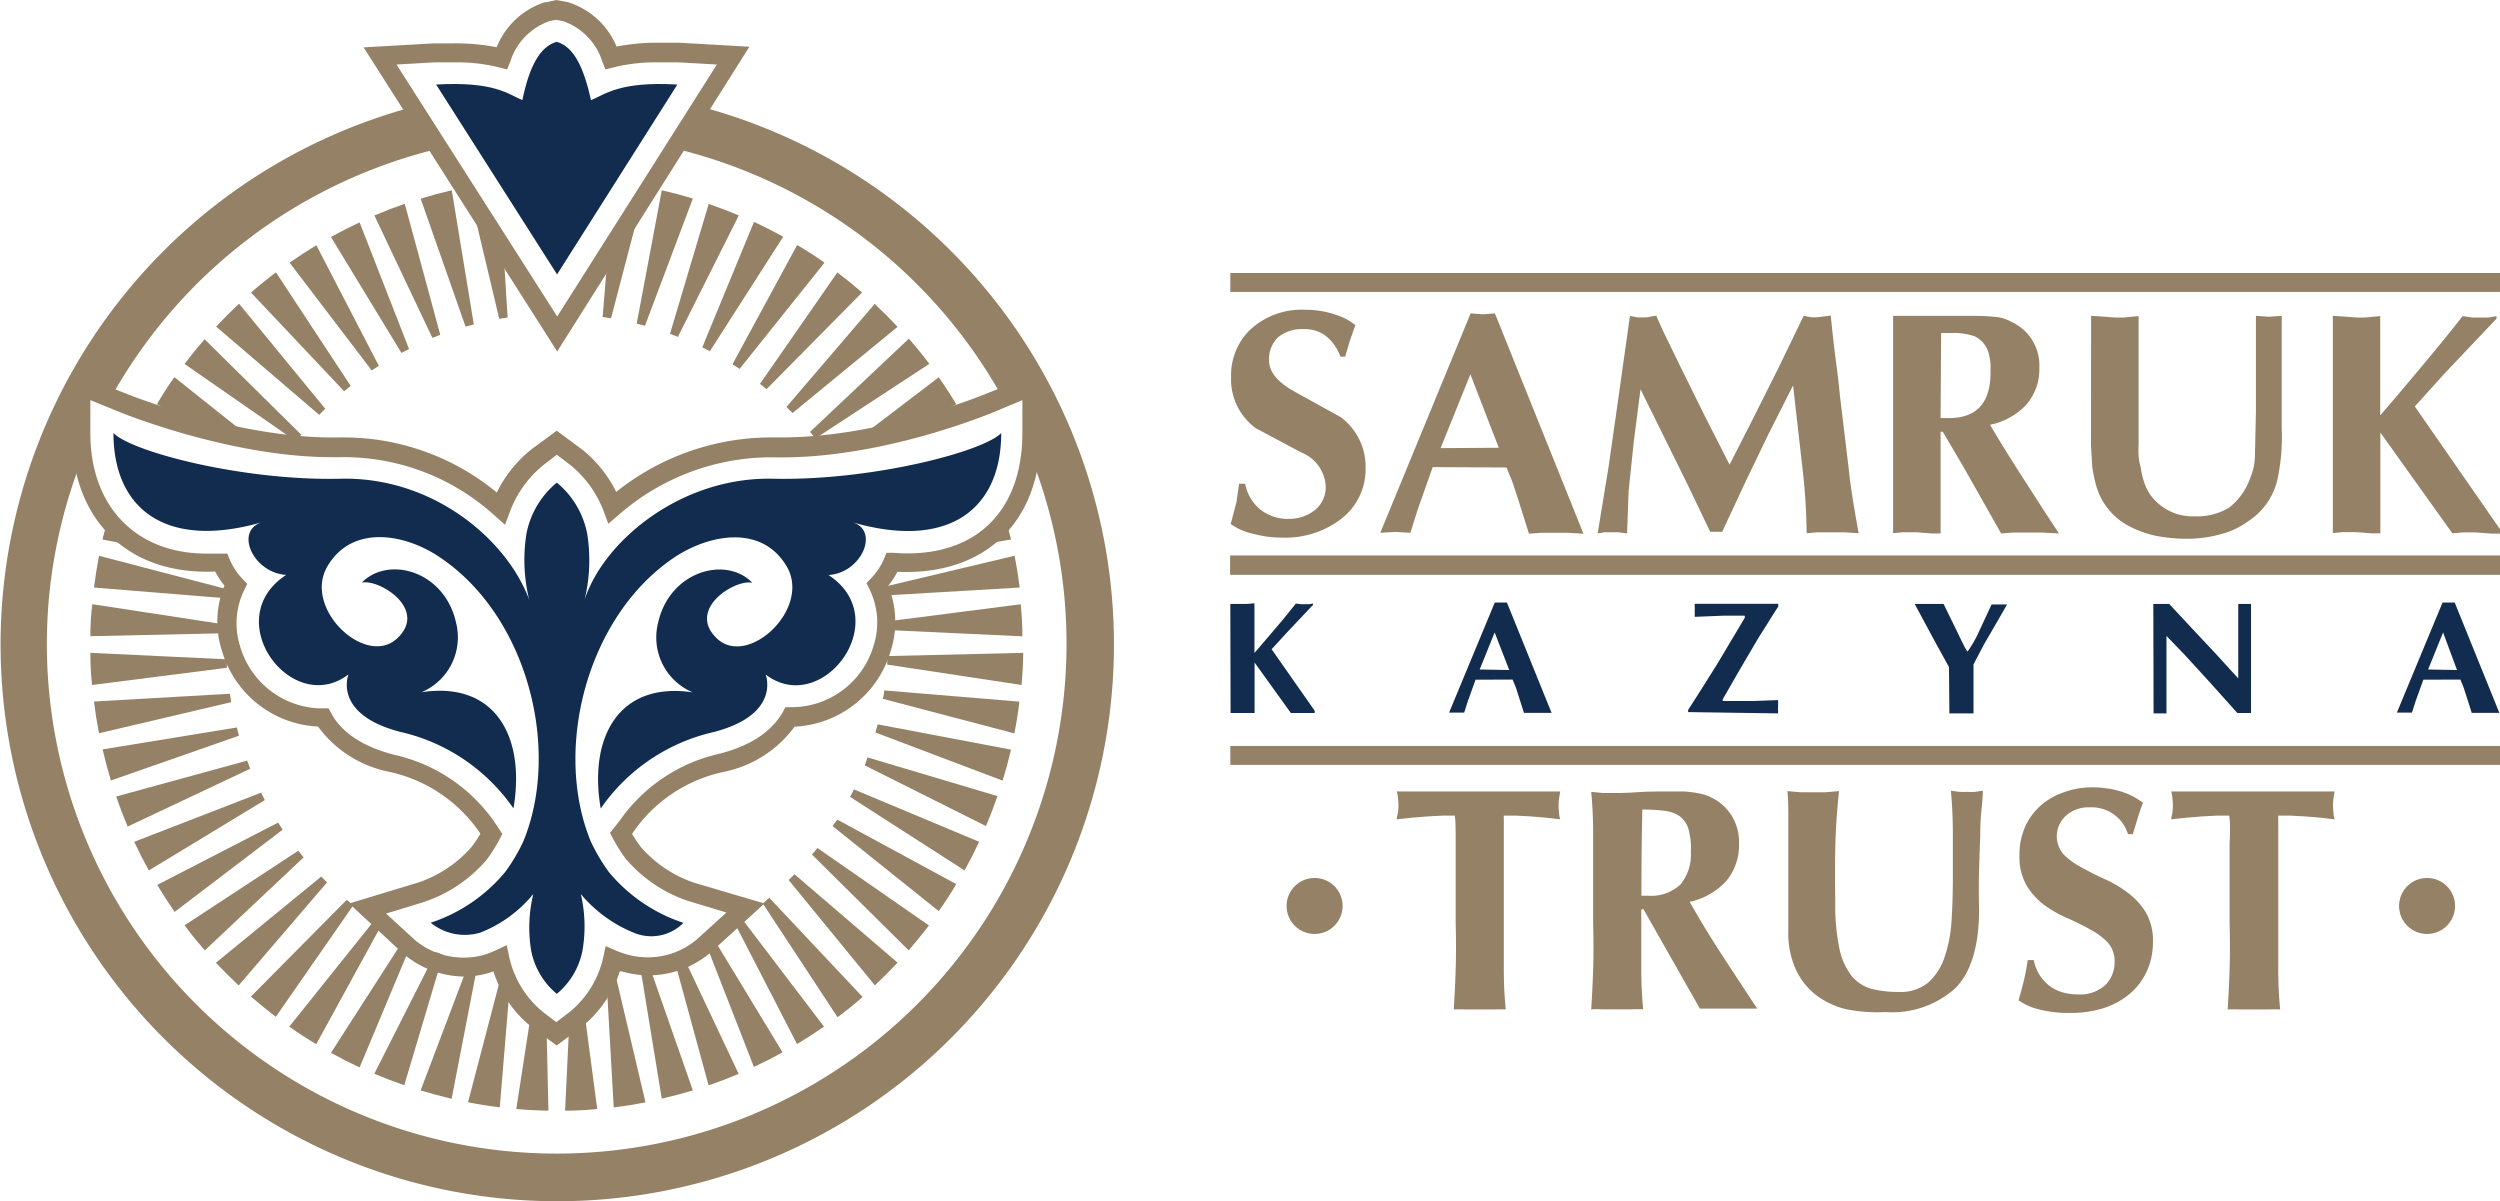 <svg id="Layer_1" data-name="Layer 1" xmlns="http://www.w3.org/2000/svg" viewBox="0 0 193.69 93.07"><defs><style>.cls-1,.cls-2{fill:#958166}.cls-1,.cls-3{fill-rule:evenodd}.cls-3{fill:#112c4f}</style></defs><title>Монтажная область 1</title><path class="cls-1" d="M68.5 53.49q0 .33-.11.65l10.2 2.68q.24-1.21.39-2.46l-10.48-.87zM7.28 45.52l10.47.85q0-.33.1-.65L7.67 43.06q-.23 1.21-.39 2.46zM68 56.12q-.08.32-.18.63l9.86 3.73q.36-1.18.65-2.4L68 56.12zm-.79 2.57l-.21.61 9.39 4.7q.48-1.14.89-2.32l-10.07-3zm-1.05 2.47l-.3.58 8.87 5.7q.6-1.08 1.13-2.22l-9.7-4.06zm-1.29 2.34l-.37.5 8.23 6.59q.71-1 1.36-2.09l-9.22-5zm-1.54 2.2l-.42.51 7.49 7.42q.81-.93 1.57-1.93l-8.64-6zM14.29 28.19l8.64 6 .41-.51-7.49-7.4q-.81.93-1.57 1.94zm47.28 39.53l-.47.46 6.68 8.16q.9-.84 1.76-1.76l-8-6.86zM16.73 25.29l8 6.85.47-.47-6.68-8.14q-.9.84-1.76 1.76zm42.88 44.26l-.51.45 5.79 8.81q1-.74 1.94-1.57l-7.21-7.66zM19.45 22.67l7.21 7.64.51-.41-5.79-8.8q-1 .75-1.93 1.57zm38.02 48.5l-.55.35 4.83 9.37q1.06-.64 2.09-1.35l-6.37-8.37zM22.43 20.34l6.37 8.36.55-.36L24.51 19q-1.06.64-2.09 1.36zm32.74 52.21l-.59.29 3.83 9.82q1.12-.52 2.22-1.13l-5.46-9zM25.63 18.34l5.47 9 .59-.3-3.83-9.81q-1.12.52-2.22 1.13zm27.11 55.35l-.62.23 2.78 10.17q1.17-.4 2.33-.89l-4.49-9.51zM29 16.68l4.5 9.5.61-.24-2.75-10.15q-1.17.4-2.32.89zm21.21 57.88l-.64.16 1.7 10.4q1.21-.28 2.41-.64l-3.47-9.93zM32.59 15.39l3.48 9.92.64-.17L35 14.74q-1.2.28-2.4.65zM47.6 75.17l-.65.1.6 10.53q1.23-.15 2.46-.39L47.6 75.17zm-8.02.14l-.65-.11-2.67 10.2q1.21.24 2.46.39l.87-10.48zm-2.63-.51l-.63-.18-3.73 9.86q1.18.36 2.4.65l2-10.33zm14.32-60.05l-1.94 10.32.64.17 3.71-9.86q-1.18-.36-2.41-.64zM34.38 74l-.61-.24L29 83.19q1.14.48 2.32.89l3-10.07zm20.53-58.21l-3 10.07.61.24 4.72-9.41q-1.14-.48-2.33-.89zM31.92 73l-.58-.3-5.7 8.87q1.08.6 2.22 1.13l4.06-9.7zm26.49-55.79l-4 9.7.59.3 5.68-8.87q-1.08-.6-2.22-1.13zM29.57 71.67l-.57-.36-6.59 8.23q1 .71 2.09 1.36l5.05-9.22zM61.75 19l-5 9.22.55.36 6.58-8.23q-1-.71-2.09-1.35zM27.37 70.14l-.51-.42-7.42 7.49q.93.81 1.93 1.57l6-8.64zM64.88 21.1l-6 8.64.51.41 7.4-7.49q-.93-.81-1.94-1.57zM25.35 68.38l-.46-.47-8.16 6.68q.84.9 1.76 1.76l6.86-8zm42.43-44.85l-6.85 8 .47.47 8.14-6.68q-.84-.9-1.76-1.76zM23.52 66.42l-.41-.51-8.81 5.78q.74 1 1.57 1.94l7.66-7.21zM70.4 26.25l-7.64 7.21.41.51L72 28.19q-.75-1-1.57-1.93zM21.9 64.28l-.35-.55-9.37 4.83q.64 1.06 1.35 2.09l8.37-6.37zM20.52 62l-.29-.59-9.83 3.81q.52 1.12 1.13 2.22l9-5.46zm-1.14-2.45l-.23-.62L9 61.71q.4 1.17.89 2.33l9.51-4.49zM18.51 57q-.09-.32-.16-.64l-10.4 1.7q.28 1.21.64 2.41L18.51 57zm-.6-2.6l-.1-.65-10.53.6q.15 1.23.39 2.46l10.24-2.41zm60.68-11.34l-10.22 2.43q.06.33.1.65L79 45.52q-.15-1.23-.39-2.46zm-61.01 8.68v-.66L7 50.58q0 1.24.13 2.49l10.43-1.33zm61.54-4.93l-10.43 1.34v.66l10.52.49q0-1.24-.13-2.49zm-61.59 2.25v-.66L7.15 46.81Q7 48 7 49.29l10.51-.23zm61.72 1.52l-10.51.25v.66l10.41 1.58q.11-1.23.13-2.49z"/><path class="cls-2" d="M43.13 81l-1.9-1.4a9 9 0 0 1-3-4.34 6.78 6.78 0 0 1-2.28.4 7.38 7.38 0 0 1-4.77-1.83L27.05 70l5.37-1.63a9.53 9.53 0 0 0 4.13-2.77 10 10 0 0 0 .67-1l-.13-.2a11.41 11.41 0 0 0-6.92-4.6 9 9 0 0 1-5.53-3.51 8.16 8.16 0 0 1-7.46-5.92 7.32 7.32 0 0 1 .21-5 6.44 6.44 0 0 1-.72-1.09c-6.75.3-11.11-4-11.11-10.77v-4.66l4.37 1.71c1.46.57 9.27 3.47 16.35 3.33h.44a18.63 18.63 0 0 1 11.77 4.27 9.72 9.72 0 0 1 2.74-3.39l1.9-1.4 1.9 1.4a9.74 9.74 0 0 1 2.71 3.34 19.28 19.28 0 0 1 11.81-4.22h1c6.84 0 13.75-2.55 15.71-3.33l4.38-1.75v4.72c0 6.89-4.27 11.07-11.11 10.77a6.45 6.45 0 0 1-.72 1.09 7.32 7.32 0 0 1 .21 5 8.16 8.16 0 0 1-7.46 5.91 9 9 0 0 1-5.53 3.51 11.42 11.42 0 0 0-6.93 4.6l-.13.2a10.26 10.26 0 0 0 .67 1 9.51 9.51 0 0 0 4.14 2.78L59.23 70l-4.17 3.79a7.36 7.36 0 0 1-6.88 1.47h-.16a9 9 0 0 1-3 4.33zm-3.87-7.77l.19.9a7.59 7.59 0 0 0 2.65 4.3l1 .76 1-.76a7.57 7.57 0 0 0 2.64-4.27l.18-.86.81.35a7 7 0 0 0 .78.28 6 6 0 0 0 1.68.24 5.84 5.84 0 0 0 3.81-1.4l2.28-2.07-2.94-.89a10.86 10.86 0 0 1-4.88-3.3 12.12 12.12 0 0 1-1-1.6l-.2-.38.74-.93a12.84 12.84 0 0 1 7.77-5.21c2.41-.63 4-1.71 4.86-3.19l.22-.41h.46A6.63 6.63 0 0 0 67.69 50a5.86 5.86 0 0 0-.33-4.36l-.23-.46.35-.37a4.93 4.93 0 0 0 1-1.49l.2-.49h.53c6.22.49 10-3.08 10-9.29V31l-2.39 1c-2.08.83-9.59 3.6-16.9 3.43h-.39a18 18 0 0 0-11.62 4.48l-.78.67-.37-1a8.45 8.45 0 0 0-2.62-3.59l-1-.76-1 .77a8.45 8.45 0 0 0-2.64 3.66l-.37 1-.79-.7a17.37 17.37 0 0 0-12-4.54h-.64c-7.16 0-14.83-2.86-16.29-3.44L7 31v2.56c0 5.67 3.52 9.33 9 9.33h1.61l.2.49a5 5 0 0 0 1 1.49l.35.37-.23.46a5.86 5.86 0 0 0-.35 4.3 6.67 6.67 0 0 0 6.09 4.88h.79l.22.41c.81 1.49 2.45 2.56 4.86 3.19a12.83 12.83 0 0 1 7.77 5.21l.61.92-.2.38a12 12 0 0 1-1 1.6 10.94 10.94 0 0 1-4.87 3.29l-2.94.9 2.26 2.07A5.85 5.85 0 0 0 36 74.19a5.33 5.33 0 0 0 1.82-.32c.22-.08.44-.17.65-.27z"/><path class="cls-3" d="M59.91 37.09c-7.17-.17-13.15 4.85-14.62 9.38a13 13 0 0 0 .21-5.08 6.8 6.8 0 0 0-2.36-4 6.8 6.8 0 0 0-2.36 4 13 13 0 0 0 .22 5.08c-1.71-4.65-7.44-9.55-14.62-9.38-7.58.18-16.27-2.11-17.59-3.55 0 5.91 4.07 9.07 11.54 6.91-2.21.64-.72 3.94 1.84 4.09-5.26 3.46.45 11.06 4.83 7.71 0 0-1.26 3.08 4 4.45a14.59 14.59 0 0 1 8.78 5.93c.95-5.56-1.42-9.87-7.12-9a4.62 4.62 0 0 0 2.67-5.4c-.89-4-5.24-5.2-7.3-3.09 1.37-.3 5.16 2.08 2.73 4.33s-7.3-2.31-5.4-5.58 6-2.56 8.72-.71c6.76 4.52 9.41 14.82 6.47 22a14.2 14.2 0 0 1-1.41 2.38 12.66 12.66 0 0 1-5.77 3.93 4.19 4.19 0 0 0 3.83.77 10 10 0 0 0 4.12-3 11 11 0 0 0-.18 4.32 5.77 5.77 0 0 0 2 3.42 5.78 5.78 0 0 0 2-3.42 11 11 0 0 0-.14-4.31 10.49 10.49 0 0 0 4.12 3 3.5 3.5 0 0 0 3.83-.77 12.66 12.66 0 0 1-5.77-3.93 14.2 14.2 0 0 1-1.41-2.38c-2.94-7.16-.29-17.46 6.47-22 2.76-1.84 6.82-2.55 8.72.71s-3 7.83-5.4 5.58 1.36-4.63 2.73-4.33c-2.06-2.12-6.41-.89-7.3 3.09a4.62 4.62 0 0 0 2.67 5.4c-5.7-.85-8.07 3.46-7.12 9a14.59 14.59 0 0 1 8.78-5.93c5.23-1.37 4-4.45 4-4.45 4.39 3.35 10.1-4.28 4.87-7.71 2.56-.15 4-3.46 1.84-4.09 7.46 2.16 11.54-1 11.54-6.91-1.39 1.45-10.08 3.71-17.66 3.54z"/><path class="cls-2" d="M112.77 64.05a6.09 6.09 0 0 0-.06-.86h-.91l-1.15.06-1.25.1-1.18.13c0-.18.06-.36.09-.54a4 4 0 0 0 0-1.08c0-.18-.05-.36-.09-.54h12.66q-.05.27-.09.54a4 4 0 0 0 0 1.08q0 .27.09.54l-1.1-.13-1.22-.1-1.14-.06h-.91a2.41 2.41 0 0 0 0 .34v11.58q0 1.62.15 3.1a7.81 7.81 0 0 0-.91 0h-2.21a7.82 7.82 0 0 0-.91 0q.1-1.52.15-3.1t0-3.62v-6.14q0-.71-.01-1.3zm14.39 6.43v4.62q0 1.62.15 3.1a7.82 7.82 0 0 0-.91 0h-2.21a7.81 7.81 0 0 0-.91 0q.1-1.52.15-3.1t0-3.62v-6.95q0-1.62-.15-3.18l.91.09h1.1q.61 0 1.51-.06.85-.06 2.1-.06h1.6a9.12 9.12 0 0 1 1.14.15 4 4 0 0 1 .83.26 4.26 4.26 0 0 1 .67.38 3.8 3.8 0 0 1 1.59 3.24 4.29 4.29 0 0 1-1 2.92 5.36 5.36 0 0 1-2.82 1.6q1.18 2.09 2.53 4.16t2.7 4.11h-4.44l-4.39-7.73zm3.66-6.23a1.94 1.94 0 0 0-.67-1 2.56 2.56 0 0 0-1.18-.43 13.12 13.12 0 0 0-1.73-.1q-.07 3.34-.07 6.68h.54a3.33 3.33 0 0 0 2.48-.87A3.62 3.62 0 0 0 131 66a5.39 5.39 0 0 0-.18-1.75zm12.26 13.95a6.27 6.27 0 0 1-2.37-1.1 5.35 5.35 0 0 1-1.58-2 6.85 6.85 0 0 1-.58-3v-8.97q0-1.22-.07-1.84l1 .09h2l1-.09q-.25 2.38-.29 4.43t0 4.16a16.49 16.49 0 0 0 .32 3.61 5.07 5.07 0 0 0 .95 2.12 3 3 0 0 0 1.53 1 8.14 8.14 0 0 0 2.11.24 3.37 3.37 0 0 0 2.31-.74 4.57 4.57 0 0 0 1.26-2 10.48 10.48 0 0 0 .53-2.81q.1-1.58.1-3.3t0-3.37q0-1.68-.15-3.37l.66.09a5.09 5.09 0 0 0 .59 0 4.9 4.9 0 0 0 .61 0l.61-.09q0 .54-.1 1.45t-.1 2.1q-.05 1.19-.09 2.63t0 3q0 4.27-1.84 6.12a7.29 7.29 0 0 1-5.4 1.85 12.39 12.39 0 0 1-3.01-.21zm18.81-15.65a2.59 2.59 0 0 0-1.84.66 2.14 2.14 0 0 0-.16 3 5.86 5.86 0 0 0 1.39 1q.83.47 1.79.9a9.35 9.35 0 0 1 1.79 1.06 5.47 5.47 0 0 1 1.39 1.52 4.31 4.31 0 0 1 .55 2.3 5.33 5.33 0 0 1-.47 2.25A5 5 0 0 1 165 77a6 6 0 0 1-2 1.1 8.73 8.73 0 0 1-2.66.38 9.08 9.08 0 0 1-2.37-.28 4.56 4.56 0 0 1-1.58-.7q.25-.86.42-1.57t.29-1.55h.47a3.26 3.26 0 0 0 1.06 1.87 3 3 0 0 0 1 .58 4 4 0 0 0 1.33.21 2.87 2.87 0 0 0 2.17-.74 2.47 2.47 0 0 0 .7-1.77 2.16 2.16 0 0 0-.54-1.52 5.37 5.37 0 0 0-1.35-1q-.81-.45-1.77-.88a9.05 9.05 0 0 1-1.77-1 5.3 5.3 0 0 1-1.4-1.55 4.39 4.39 0 0 1-.54-2.29 5.32 5.32 0 0 1 .45-2.26 4.83 4.83 0 0 1 1.22-1.64 5.25 5.25 0 0 1 1.75-1A6.37 6.37 0 0 1 162 61a7.62 7.62 0 0 1 2.32.32 5.35 5.35 0 0 1 1.71.88q-.22.57-.38 1.09l-.41 1.34h-.37a2.94 2.94 0 0 0-2.98-2.08zm10.88 1.5a6.09 6.09 0 0 0-.06-.86h-.91l-1.15.06-1.25.1-1.18.13c0-.18.06-.36.09-.54a4 4 0 0 0 0-1.08c0-.18-.05-.36-.09-.54h12.66q-.05.27-.09.54a4 4 0 0 0 0 1.08q0 .27.09.54l-1.1-.13-1.22-.1-1.14-.06h-.91a2.41 2.41 0 0 0 0 .34v11.58q0 1.62.15 3.1a7.81 7.81 0 0 0-.91 0h-2.25a7.82 7.82 0 0 0-.91 0q.1-1.52.15-3.1t0-3.62v-6.14q.04-.71.03-1.3z"/><circle class="cls-2" cx="188.04" cy="70.19" r="2.17"/><circle class="cls-2" cx="101.85" cy="70.19" r="2.17"/><path class="cls-3" d="M95.32 46.79h1.28l.59-.05v3.85l1.14-1.33L99.4 48l1-1.24.39.05h.63l.31-.05v.1l-2 2.12-1.21 1.32 3.34 4.77v.17h-1.85l-2.81-3.91v3.91h-1.86zm19 5.87l-.59 1.64-.29.91h-1.17l3.54-8.53h.94l3.46 8.55h-2.14l-.42-1.32-.21-.65-.25-.61zm2.61-.75L115.8 49l-1.16 2.87zm13.86 3.26V55q1-1.55 2.25-3.55l2.14-3.59v-.16h-1.63l-2.25.09v-.51a1.05 1.05 0 0 0 0-.26v-.24h6.47V47q-.33.49-.9 1.42l-.59.93-1.42 2.41-1.39 2.42v.13h2.37l1.92-.07v.51a1.36 1.36 0 0 0 0 .31v.21zM151 51.68l-1-1.81-1.66-3.08h2.24l1.08 2.21c.22.46.37.77.45.92a2.91 2.91 0 0 0 .33.56 9.34 9.34 0 0 0 .93-1.65l.93-2h1.2l-.89 1.55-.89 1.53-.82 1.56v3.8h-1.87zm15.83-4.89h1.23l1.77 1.9 1.81 1.93 1.77 1.94v-5.77h.99v8.45h-1.06l-2.09-2.33-1.05-1.15-1-1.09-1.35-1.4v6h-1zm20.92 5.87l-.59 1.64-.29.91h-1.17l3.54-8.53h.94l3.46 8.55h-2.14l-.42-1.32-.21-.65-.25-.61zm2.61-.75L189.28 49l-1.16 2.87z"/><path class="cls-1" d="M180.74 24.47l1.08.07.75.06h.68l1.16-.11v7.69q1.06-1.22 2.26-2.65 1.77-2.11 2.13-2.56.57-.68 2-2.48l.77.11h1.24l.61-.11v.2l-4 4.22-2.33 2.58 6.6 9.51v.34h-.7l-1.15-.09h-1.08l-.76.07-5.58-7.81v7.81h-.7l-1.15-.09h-1.08l-.75.07zm-18.73 0l1.08.07.77.06h.68l1.15-.11v9.94a8.81 8.81 0 0 0 0 .93 5.84 5.84 0 0 0 .17.9 5.85 5.85 0 0 0 .4 1.47 3.54 3.54 0 0 0 .88 1.21A4 4 0 0 0 170 40a4.74 4.74 0 0 0 2.7-.67 5 5 0 0 0 1.65-2.33 4.86 4.86 0 0 0 .27-.88 6.3 6.3 0 0 0 .09-1.13l.07-3.07v-7.45l1 .07 1-.07v8.75a15.71 15.71 0 0 1-.35 4 5.25 5.25 0 0 1-2.26 3.17 6.12 6.12 0 0 1-2.13 1 9.51 9.51 0 0 1-2.51.35 12.71 12.71 0 0 1-2.36-.2 7.72 7.72 0 0 1-2-.67 5.09 5.09 0 0 1-2.77-3.26 11.31 11.31 0 0 1-.3-1.45l-.1-1.66zm-11.66 7.92h.65q3.22 0 3.22-3.54v-.61a4.67 4.67 0 0 0-.09-.62 2.07 2.07 0 0 0-1.13-1.56 5.09 5.09 0 0 0-1.9-.26h-.71zm-3.68-7.92h5.23c1.11 0 1.94 0 2.49.07a3.12 3.12 0 0 1 1.49.42 3.69 3.69 0 0 1 2.12 3.52 4.18 4.18 0 0 1-1 2.86 5.26 5.26 0 0 1-2.82 1.57q.93 1.6 2.68 4.32l1.66 2.58 1 1.52-1.28-.07h-2.27l-.93.07-2.92-5.16-1.6-2.72h-.17v7.88h-.7l-1.15-.09h-1.08l-.75.07zm-6.93 0l.59.11h.45l.52-.06.54-.07q.19 1.94.42 3.69t.29 2.52l.67 5.56c.06.59.14 1.22.24 1.9s.28 1.75.54 3.19l-1.11-.07h-2.06l-.86.07a47.8 47.8 0 0 0-.37-5.45l-.68-6-1.92 3.8-1.8 3.74-1.77 3.8h-.93l-1.68-3.51L129 34l-1.9-3.84-.52 4.05-.4 3.81-.12 3.31-.68-.09h-1.08l-.52.09.85-5.18.79-5.55.86-6.12.59.11h.41a2 2 0 0 0 .6-.06l.44-.07c.27.62.52 1.18.76 1.66l1.06 2.18 1.9 3.85L134 36l1.84-3.61 1.94-3.87zm-23.62 10.22l-2.2-5.69-2.31 5.72zm-5.12 1.5l-1.16 3.28-.57 1.81-1.15-.07-1.18.07 7-17 .94.07.94-.07 6.86 17.07-1.2-.07h-2.11l-.91.07-.83-2.63-.42-1.29c-.15-.39-.32-.79-.49-1.21zm-15.68 6.86h98.37v1.47H95.32zm0-21.9h98.37v1.47H95.32zm8.53 6.49a3.52 3.52 0 0 0-1.09-1.58 2.7 2.7 0 0 0-1.76-.56 2.87 2.87 0 0 0-2 .65 2.35 2.35 0 0 0-.68 1.77q0 1.31 1.92 2.39l3.62 2a4.77 4.77 0 0 1 1.94 3.92 4.85 4.85 0 0 1-1.8 3.9 7.08 7.08 0 0 1-4.69 1.52 7.78 7.78 0 0 1-2.11-.27 4.78 4.78 0 0 1-1.85-.78l.44-1.67.21-1.45h.47a3.38 3.38 0 0 0 1.18 2 3.44 3.44 0 0 0 2.22.72 3.2 3.2 0 0 0 2-.68 2.26 2.26 0 0 0 .84-1.87 3 3 0 0 0-1.9-2.6l-3.51-1.87a4.68 4.68 0 0 1-1.92-3.95 4.93 4.93 0 0 1 1.43-3.64 5.85 5.85 0 0 1 4.31-1.59 7.18 7.18 0 0 1 2.32.37 4.61 4.61 0 0 1 1.57.82l-.42 1.18-.37 1.26z"/><path class="cls-2" d="M95.32 43.05h98.37v1.47H95.32zm0 14.74h98.37v1.47H95.32zM43.17 27.23l-15-23.56 5.44-.31h1.57a16.18 16.18 0 0 1 3.3.3A6 6 0 0 1 42.22.17h.12l.75-.17.91.17a6 6 0 0 1 3.77 3.44 16.2 16.2 0 0 1 3.3-.3h1.57l5.42.31zM30.72 5l12.45 19.52L55.54 5l-3-.17h-1.48a13.73 13.73 0 0 0-3.53.39l-.62.16-.24-.59a4.87 4.87 0 0 0-3.06-3.16l-.53-.1-.49.1a4.87 4.87 0 0 0-3.06 3.16l-.24.59-.62-.16a13.71 13.71 0 0 0-3.53-.39h-1.48z"/><path class="cls-3" d="M33.79 6.55c4.5-.26 5.57.74 6.68 1.21.53-2.57 1.35-4.14 2.63-4.51h.06c1.28.37 2.06 1.94 2.63 4.51 1.12-.46 2.21-1.47 6.69-1.21l-9.32 14.71z"/><path class="cls-1" d="M47.09 19.68l-.4 4.88.65.1 2.4-9.17zm-10.63-4.33l2.22 9.35.65-.1-.33-5.23zm33.89 17.91l3.74-1.94q-.64-1.06-1.36-2.09l-6.39 4.87c1.42-.23 2.77-.53 4.01-.84zm5.3 8.98l2.68-.44c-.12-.51-.27-1-.41-1.54a8.15 8.15 0 0 1-2.27 1.98zM8.37 40.2c-.15.53-.3 1.06-.43 1.6l2.95.56a8.38 8.38 0 0 1-2.52-2.16zM19.51 34l-6-4.78q-.71 1-1.35 2.09l3.25 1.77c1.27.35 2.65.67 4.1.92zm22.16 45a6.27 6.27 0 0 1-.53-.46L40 85.92q1.23.11 2.49.13l-.15-6.56zm2.93 0l-.5.37-.32 6.68q1.24 0 2.49-.13l-1-7.55a6.9 6.9 0 0 1-.67.63z"/><path class="cls-2" d="M54.31 8.28l-2 3.23A39.66 39.66 0 0 1 77.67 30.8l2.33-.91v3.65a14 14 0 0 1-.13 1.83A39.5 39.5 0 1 1 3.63 49.94a39.26 39.26 0 0 1 2.8-14.58 13.37 13.37 0 0 1-.13-1.82v-3.63l2.29.9A39.66 39.66 0 0 1 34 11.51l-2-3.23a43.13 43.13 0 1 0 22.35 0z"/></svg>